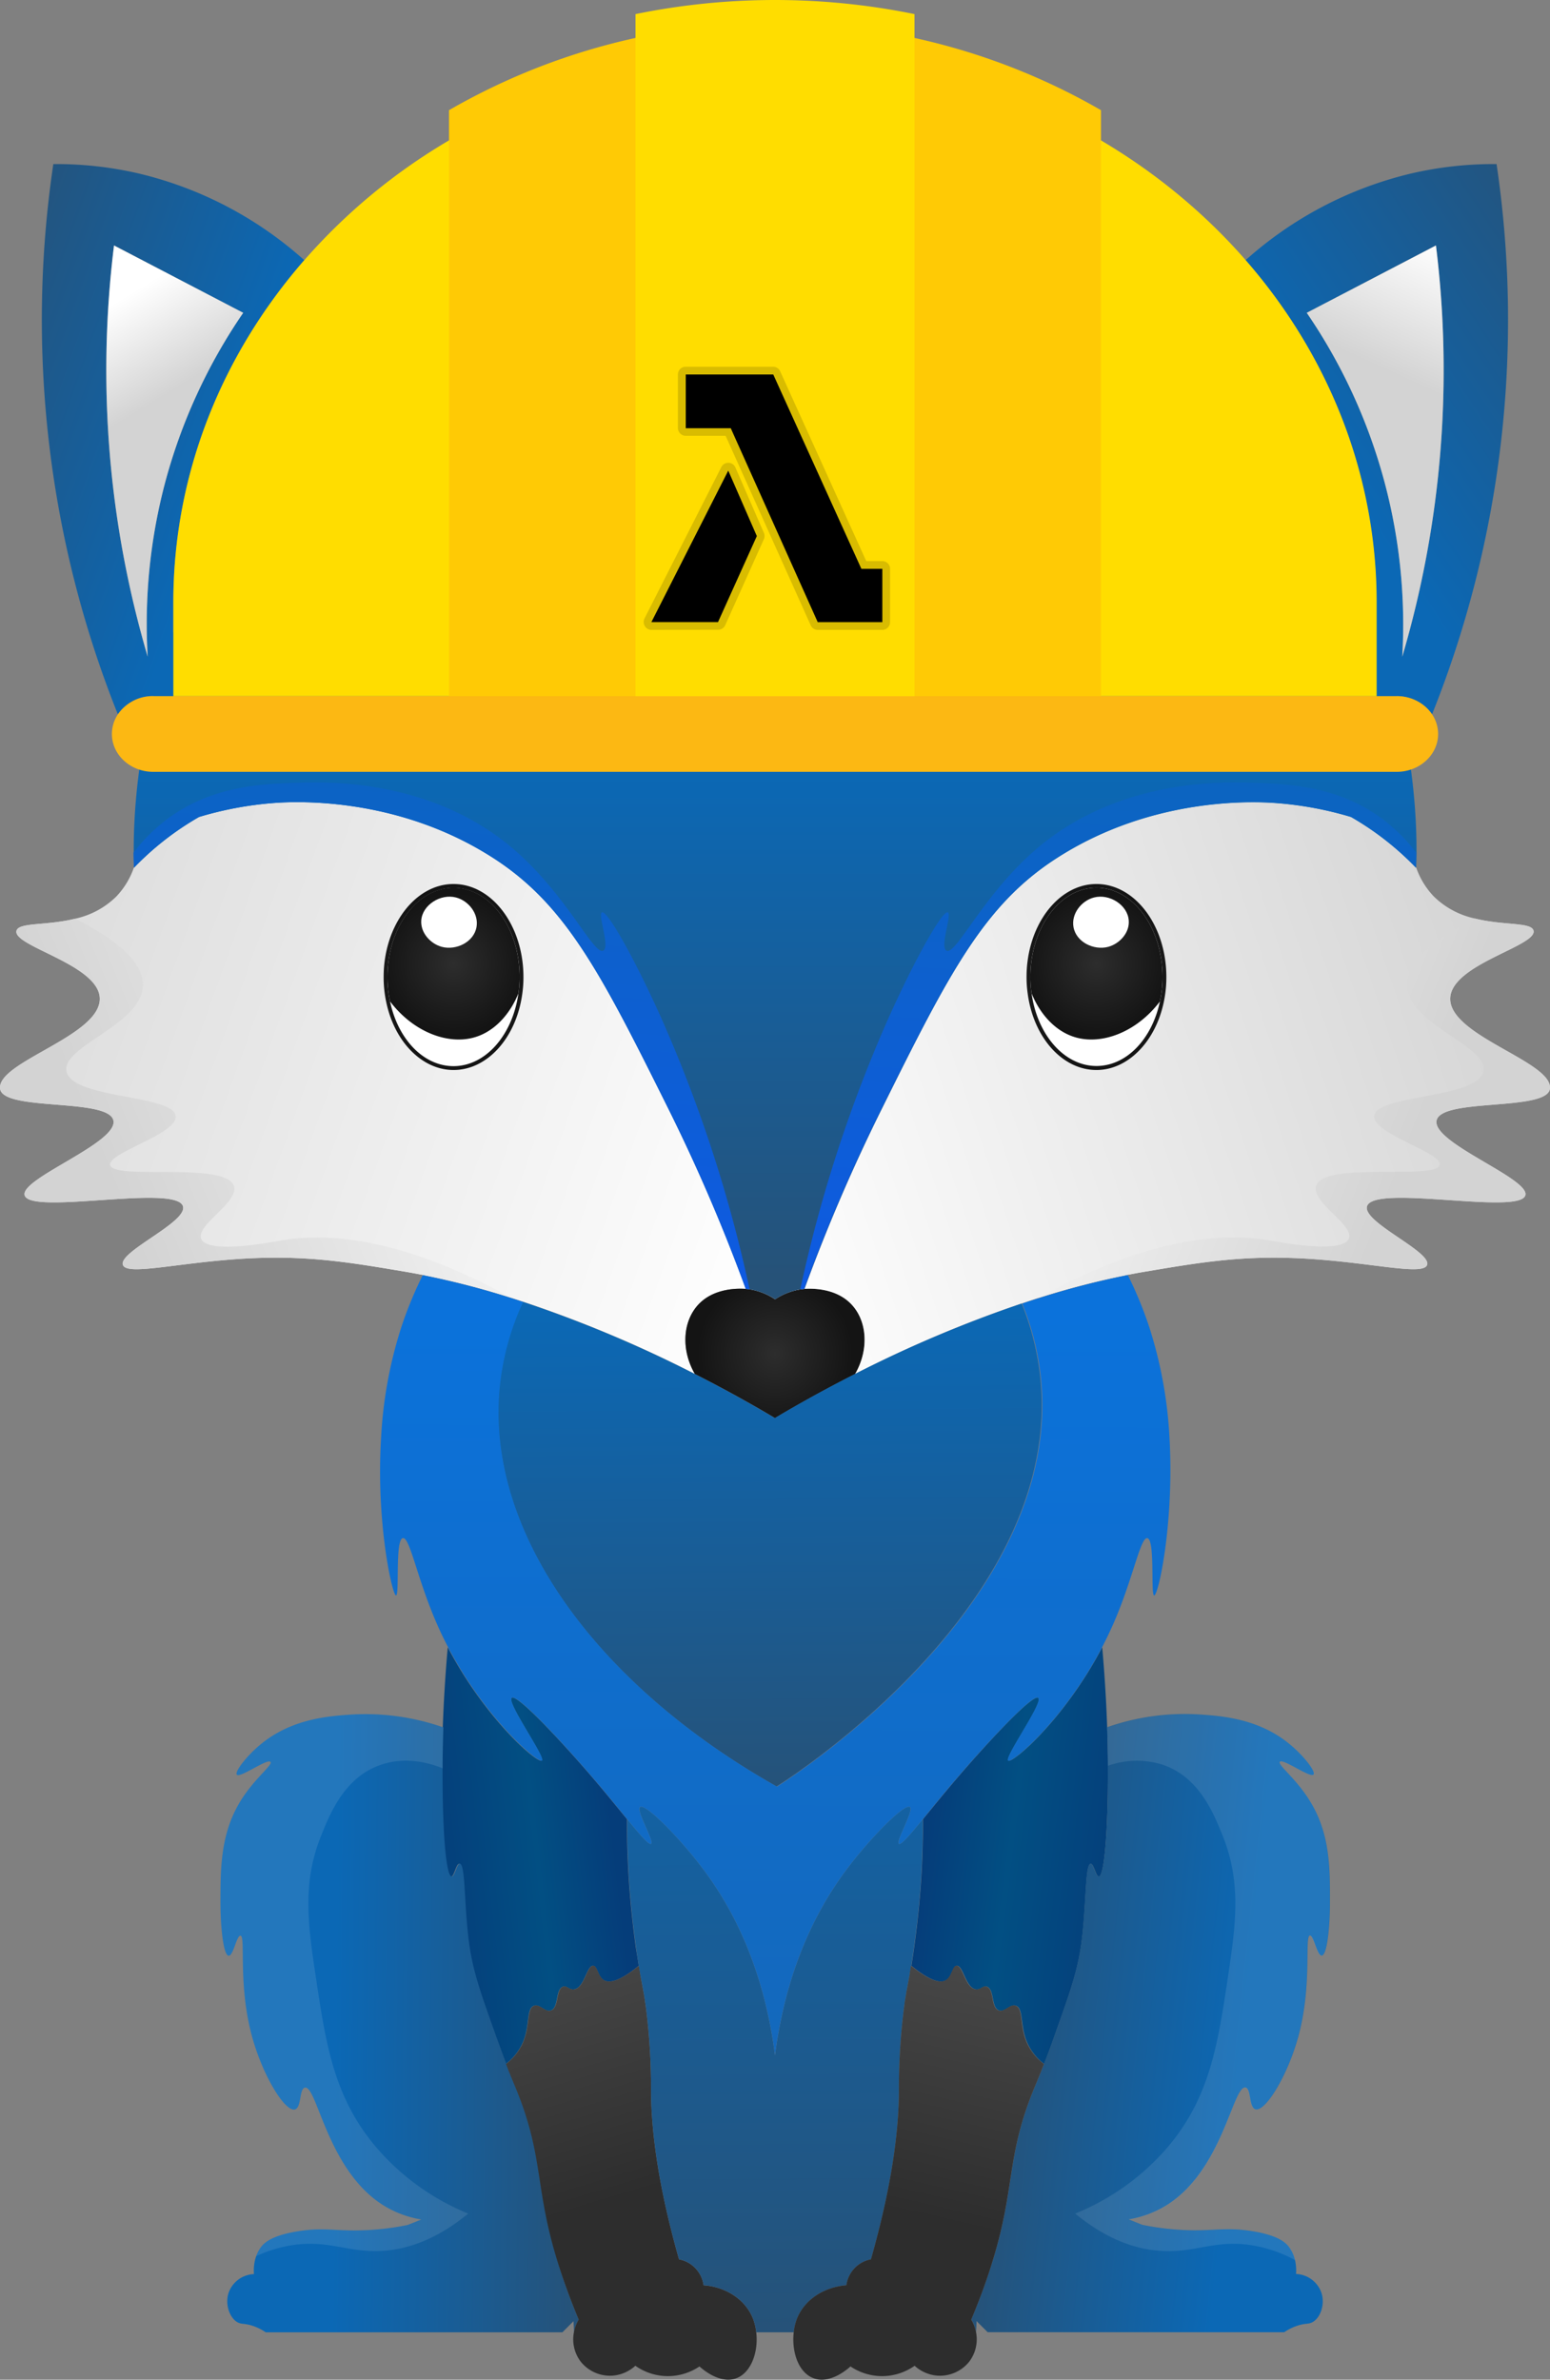 <svg id="Layer_1" data-name="Layer 1" xmlns="http://www.w3.org/2000/svg" xmlns:xlink="http://www.w3.org/1999/xlink" viewBox="0 0 400.88 615.52"><rect x="0" y="0" width="400.88" height="615.52" fill="#808080" stroke="none"/><defs><style>.cls-1{fill:url(#linear-gradient);}.cls-2{fill:url(#linear-gradient-2);}.cls-3{fill:url(#linear-gradient-3);}.cls-4{fill:url(#linear-gradient-4);}.cls-5{fill:url(#linear-gradient-5);}.cls-6{fill:none;stroke:#000;stroke-miterlimit:10;}.cls-7{fill:url(#linear-gradient-6);}.cls-8{fill:url(#radial-gradient);}.cls-26,.cls-9{fill:#fff;}.cls-10{fill:url(#radial-gradient-2);}.cls-11{fill:url(#linear-gradient-7);}.cls-12{fill:url(#linear-gradient-8);}.cls-13{fill:url(#linear-gradient-9);}.cls-14{fill:url(#radial-gradient-3);}.cls-15{fill:url(#linear-gradient-10);}.cls-16{fill:url(#linear-gradient-11);}.cls-17{fill:url(#linear-gradient-12);}.cls-18{fill:url(#radial-gradient-4);}.cls-19{fill:url(#radial-gradient-5);}.cls-20{fill:url(#linear-gradient-13);}.cls-21{fill:url(#linear-gradient-14);}.cls-22{fill:url(#linear-gradient-15);}.cls-23{fill:url(#linear-gradient-16);}.cls-24{fill:url(#linear-gradient-17);}.cls-25{fill:url(#linear-gradient-18);}.cls-26{opacity:0.1;}.cls-27{fill:#fd0;}.cls-28{fill:#fcb813;}.cls-29{fill:#ffca05;}.cls-30{fill:url(#linear-gradient-19);}.cls-31{fill:url(#linear-gradient-20);}.cls-32{opacity:0.15;}</style><linearGradient id="linear-gradient" x1="952.02" y1="541.74" x2="701.08" y2="451.39" gradientUnits="userSpaceOnUse"><stop offset="0" stop-color="#fff"/><stop offset="1" stop-color="#d3d3d3"/></linearGradient><linearGradient id="linear-gradient-2" x1="729.53" y1="329.68" x2="802.95" y2="355.57" gradientUnits="userSpaceOnUse"><stop offset="0" stop-color="#265278"/><stop offset="1" stop-color="#0b68b5"/></linearGradient><linearGradient id="linear-gradient-3" x1="768.83" y1="313.95" x2="782.95" y2="337.24" xlink:href="#linear-gradient"/><linearGradient id="linear-gradient-4" x1="1168.23" y1="306.52" x2="1091.52" y2="357.34" xlink:href="#linear-gradient-2"/><linearGradient id="linear-gradient-5" x1="1122.53" y1="297.58" x2="1107.7" y2="330.05" xlink:href="#linear-gradient"/><linearGradient id="linear-gradient-6" x1="890.58" y1="488.72" x2="772.7" y2="536.72" xlink:href="#linear-gradient"/><radialGradient id="radial-gradient" cx="862.1" cy="484.91" r="21.28" gradientUnits="userSpaceOnUse"><stop offset="0" stop-color="#2d2d2d"/><stop offset="1" stop-color="#141414"/></radialGradient><radialGradient id="radial-gradient-2" cx="862.1" cy="481.48" r="18.4" xlink:href="#radial-gradient"/><linearGradient id="linear-gradient-7" x1="861.98" y1="712.91" x2="903.63" y2="708.2" gradientUnits="userSpaceOnUse"><stop offset="0" stop-color="#04417c"/><stop offset="0.52" stop-color="#024f83"/><stop offset="1" stop-color="#053d7a"/></linearGradient><linearGradient id="linear-gradient-8" x1="895" y1="756.31" x2="831.47" y2="755.61" xlink:href="#linear-gradient-2"/><linearGradient id="linear-gradient-9" x1="883.98" y1="728.42" x2="905.86" y2="800.77" gradientUnits="userSpaceOnUse"><stop offset="0" stop-color="#4c4c4c"/><stop offset="1" stop-color="#2d2d2d"/></linearGradient><radialGradient id="radial-gradient-3" cx="945.24" cy="582.3" r="20.2" xlink:href="#radial-gradient"/><linearGradient id="linear-gradient-10" x1="932.41" y1="540.25" x2="1138.88" y2="471.42" xlink:href="#linear-gradient"/><linearGradient id="linear-gradient-11" x1="945.25" y1="562.56" x2="945.25" y2="431.27" xlink:href="#linear-gradient-2"/><linearGradient id="linear-gradient-12" x1="1001.31" y1="490.38" x2="1108.25" y2="532.38" xlink:href="#linear-gradient"/><radialGradient id="radial-gradient-4" cx="1028.38" cy="484.91" r="21.28" xlink:href="#radial-gradient"/><radialGradient id="radial-gradient-5" cx="1028.38" cy="481.48" r="18.4" xlink:href="#radial-gradient"/><linearGradient id="linear-gradient-13" x1="944.71" y1="697.58" x2="943.76" y2="570.99" xlink:href="#linear-gradient-2"/><linearGradient id="linear-gradient-14" x1="1029.65" y1="713.12" x2="984.24" y2="707.47" xlink:href="#linear-gradient-7"/><linearGradient id="linear-gradient-15" x1="945.95" y1="836.39" x2="944.89" y2="638.03" xlink:href="#linear-gradient-2"/><linearGradient id="linear-gradient-16" x1="1003.89" y1="753.16" x2="1066" y2="759.87" xlink:href="#linear-gradient-2"/><linearGradient id="linear-gradient-17" x1="998.64" y1="729.53" x2="981.34" y2="805.41" xlink:href="#linear-gradient-9"/><linearGradient id="linear-gradient-18" x1="944.68" y1="767.91" x2="945.39" y2="571.68" gradientUnits="userSpaceOnUse"><stop offset="0" stop-color="#1468bb"/><stop offset="1" stop-color="#0b72db"/></linearGradient><linearGradient id="linear-gradient-19" x1="855.52" y1="560.04" x2="868.23" y2="374.63" gradientUnits="userSpaceOnUse"><stop offset="0" stop-color="#0e5ae2"/><stop offset="1" stop-color="#0b68b5"/></linearGradient><linearGradient id="linear-gradient-20" x1="1027.25" y1="571.87" x2="1039.96" y2="386.46" xlink:href="#linear-gradient-19"/></defs><title>wolf</title><path class="cls-1" d="M945.24,568.32a16.42,16.42,0,0,0-7-2.64l-.58-.06c-2-.15-8.3-.25-12.3,4.11s-4.45,11.63-.85,17.89A317.8,317.8,0,0,0,877.22,568a209.79,209.79,0,0,0-23.14-6c-1.47-.3-3-.57-4.43-.82-13.79-2.33-24.24-4.09-38.82-3.53-18.49.73-33.15,4.8-34.24,1.77-1.23-3.44,16.79-11.06,15.53-15.18-1.76-5.78-39.44,2.37-40.94-2.82-1.26-4.36,24.32-13.59,22.94-19.41s-28.44-2.28-29.29-8.12c-1-7.05,26.46-13.75,25.76-23.65C770,481.63,748.1,477,749.06,473c.55-2.26,7.73-1.27,15.18-3.14a21.75,21.75,0,0,0,10.59-5.68,20.59,20.59,0,0,0,4.59-7.53l.74-.76.43-.43c.57-.57,1.22-1.2,1.95-1.87l.75-.69c1-.93,2.21-1.93,3.52-3,.33-.27.68-.54,1-.81s.87-.66,1.33-1,.84-.61,1.28-.92c.7-.48,1.42-1,2.17-1.46l1.14-.73,1.18-.72c.42-.26.86-.52,1.3-.77l1.18-.67,1.22-.66c.83-.43,1.68-.86,2.55-1.28l1.33-.62c.44-.21.9-.41,1.36-.6l1.33-.56.21-.08.64-.26.65-.25q1-.39,2.07-.75l1.3-.44.9-.28.23-.07c.37-.12.74-.23,1.12-.33l.67-.2.2-.05.35-.1,1-.26.23-.06,1.26-.3,1.43-.32,1.95-.38c30.35-5.5,53.22,10.59,57.41,13.65-12.57-14.72-15.37-19.45-14.59-20.24,1.09-1.1,9.9,4.86,17.06,12.12,15.91,16.15,19.94,34.91,22.23,34.23s-1.73-18.26,0-18.7c1.46-.38,6.31,11.51,9.89,23.64,4.36,14.82,5.18,24.43,6.7,24.36,2.32-.11,2.25-22.51,4.24-22.59,1.67-.07,3.62,15.71,5.29,28.23C929.59,524.3,934.06,544.44,945.24,568.32Z" transform="translate(-744.8 -232.24)"/><path class="cls-2" d="M780.83,277.15a94,94,0,0,0-22.24-2.47A274.7,274.7,0,0,0,775.28,417a11,11,0,0,1,9.17-4.73h5.18v-24.2c0-33.47,12.66-64.24,33.86-88.54A98.07,98.07,0,0,0,780.83,277.15Zm6.59,80.23A142.83,142.83,0,0,0,783,402.09a261.8,261.8,0,0,1-8.71-106.36l33.41,17.42A142.75,142.75,0,0,0,787.42,357.38Z" transform="translate(-744.8 -232.24)"/><path class="cls-3" d="M787.42,357.38A142.83,142.83,0,0,0,783,402.09a261.8,261.8,0,0,1-8.71-106.36l33.41,17.42A142.75,142.75,0,0,0,787.42,357.38Z" transform="translate(-744.8 -232.24)"/><path class="cls-4" d="M1066.93,299.55c21.2,24.3,33.86,55.07,33.86,88.54v24.2H1106a11,11,0,0,1,9.17,4.73,274.7,274.7,0,0,0,16.69-142.34,94,94,0,0,0-22.24,2.47A98.07,98.07,0,0,0,1066.93,299.55Zm15.84,13.6,33.41-17.42a261.8,261.8,0,0,1-8.71,106.36,142.71,142.71,0,0,0-24.7-88.94Z" transform="translate(-744.8 -232.24)"/><path class="cls-5" d="M1103,357.38a142.83,142.83,0,0,1,4.47,44.71,261.8,261.8,0,0,0,8.71-106.36l-33.41,17.42A142.75,142.75,0,0,1,1103,357.38Z" transform="translate(-744.8 -232.24)"/><path class="cls-6" d="M775.29,417s0,0,0,0" transform="translate(-744.8 -232.24)"/><path class="cls-7" d="M877.22,568a209.79,209.79,0,0,0-23.14-6c-1.47-.3-3-.57-4.43-.82-13.79-2.33-24.24-4.09-38.82-3.53-18.49.73-33.15,4.8-34.24,1.77-1.23-3.44,16.79-11.06,15.53-15.18-1.76-5.78-39.44,2.37-40.94-2.82-1.26-4.36,24.32-13.59,22.94-19.41s-28.44-2.28-29.29-8.12c-1-7.05,26.46-13.75,25.76-23.65C770,481.63,748.1,477,749.06,473c.55-2.26,7.73-1.27,15.18-3.14,9.83,5,17.79,10.94,17.53,17.37-.42,10.17-21.1,15.6-19.77,22.12,1.47,7.17,27.6,6,28.24,11.53.54,4.71-17.61,9.49-16.94,12.71.83,4,29.9-1,32,5.41,1.38,4.23-9.91,10.1-8.47,13.65,1.61,4,17.59,1,20.47.47C830.34,550.89,849.36,552.66,877.22,568Z" transform="translate(-744.8 -232.24)"/><path class="cls-8" d="M862.1,509c-8.06,0-15.21-7.19-17.39-17.48a30.83,30.83,0,0,1-.69-6.57c0-13.26,8.11-24.06,18.08-24.06s18.08,10.8,18.08,24.06a30.19,30.19,0,0,1-.31,4.4C878.3,500.7,870.82,509,862.1,509Z" transform="translate(-744.8 -232.24)"/><path class="cls-9" d="M879.18,484.91a29.67,29.67,0,0,1-.3,4.26C877.4,499.87,870.45,508,862.1,508c-7.79,0-14.37-7-16.41-16.69a29.88,29.88,0,0,1-.67-6.36c0-12.74,7.65-23.06,17.08-23.06S879.18,472.17,879.18,484.91Z" transform="translate(-744.8 -232.24)"/><path class="cls-10" d="M879.18,484.91a29.67,29.67,0,0,1-.3,4.26c-2.17,5.38-6.18,9.9-11.4,11.39-7,2-15.91-1.52-21.79-9.29a29.88,29.88,0,0,1-.67-6.36c0-12.74,7.65-23.06,17.08-23.06S879.18,472.17,879.18,484.91Z" transform="translate(-744.8 -232.24)"/><path class="cls-9" d="M853.75,470.32c.27-4,5-7,9-5.94,3.22.83,5.91,4.19,5.29,7.65-.69,3.9-5.26,6.08-8.94,5.12C856.12,476.37,853.53,473.48,853.75,470.32Z" transform="translate(-744.8 -232.24)"/><line class="cls-6" x1="109.28" y1="329.84" x2="109.28" y2="329.83"/><path class="cls-11" d="M910,740.69c-5,4.09-7.57,4.53-9,3.75-1.67-1-1.68-3.74-2.82-3.76-1.65,0-2.26,5.76-4.94,6.11-1.27.17-1.79-1-2.82-.7-2,.64-1.07,5.27-3.06,6.12-1.55.65-2.94-1.74-4.47-1.18-2,.71-1,5.11-2.83,9.41a14.19,14.19,0,0,1-4.44,5.66c-.78-2-1.67-4.37-2.62-7.07-3.66-10.38-6-16.39-7.06-24.47-1.25-9.57-.91-20.12-2.35-20.24-.82-.07-1.32,3.34-2.12,3.3-1.53-.09-2.48-12.83-2.35-28.94,0-2.92.08-6.14.2-9.64.21-6.1.6-13,1.28-20.73,9.7,18.55,23.2,30.11,24.29,29.31s-9.19-15.16-7.77-16.24,13.37,11.86,20.47,20.12c3.63,4.22,6.82,8.18,9.38,11.29h0c0,2.85,0,6,.15,9.52.15,4,.58,12.53,2.12,23.65C909.56,737.85,909.8,739.38,910,740.69Z" transform="translate(-744.8 -232.24)"/><path class="cls-12" d="M894.48,832.21a9.7,9.7,0,0,0-1.24,3.29h0c0-1-.07-1.92-.11-2.88l-2.88,2.88H813.53a13.41,13.41,0,0,0-3.29-1.65c-2.18-.74-2.91-.35-4-.94-2-1.1-3.28-4.55-2.35-7.53a7.25,7.25,0,0,1,6.59-4.94,11.61,11.61,0,0,1,.57-4.63,8.75,8.75,0,0,1,1.31-2.43c.79-1,2.63-2.9,9.41-4,6.06-1,9.06-.2,15.06-.23a69.28,69.28,0,0,0,13.41-1.42l3.53-1.41a27,27,0,0,1-9.18-3.29c-15.11-8.85-17.73-31.48-20.94-30.82-1.49.3-.84,5.2-2.59,5.64-2.52.65-8.23-8.52-11.06-18.82-3.72-13.58-1.58-26-3-26.12-1-.11-1.87,5.27-3.06,5.18-1.38-.11-2.11-7.49-2.12-13.65,0-9,0-17.91,5.18-26.35,3.6-5.85,8.4-9.34,7.76-10.12-.78-1-7.91,4.26-8.71,3.29-.6-.73,2.52-4.88,6.36-8,7.87-6.39,17.15-7.13,23.06-7.53a60.79,60.79,0,0,1,24,3.31c-.12,3.5-.18,6.72-.2,9.64,0,.31,0,.61,0,.92-.09,15.67.85,27.93,2.35,28,.8,0,1.3-3.37,2.12-3.3,1.44.12,1.1,10.67,2.35,20.24,1.06,8.08,3.4,14.09,7.06,24.47,1,2.7,1.84,5.07,2.62,7.07,1.18,3,2.1,5.21,2.56,6.34,7.3,17.77,4.76,25.48,10.82,44.94C890.09,820.66,891.82,825.87,894.48,832.21Z" transform="translate(-744.8 -232.24)"/><path class="cls-13" d="M934.89,847.5c-4.23,1.29-8.66-2.69-9.18-3.18a14.58,14.58,0,0,1-16.59-.17,9.9,9.9,0,0,1-5.12,2.47,9.68,9.68,0,0,1-9-3.53,9.53,9.53,0,0,1-1.77-7.59h0a9.7,9.7,0,0,1,1.24-3.29c-2.66-6.34-4.39-11.55-5.42-14.83-6.06-19.46-3.52-27.17-10.82-44.94l-.31-.75-.12-.29c-.51-1.23-1.25-3-2.13-5.3a14.19,14.19,0,0,0,4.44-5.66c1.81-4.3.87-8.7,2.83-9.41,1.53-.56,2.92,1.83,4.47,1.18,2-.85,1.11-5.48,3.06-6.12,1-.34,1.55.87,2.82.7,2.68-.35,3.29-6.15,4.94-6.11,1.14,0,1.15,2.81,2.82,3.76,1.38.78,3.94.34,9-3.75.06.36.12.7.17,1s.09.54.14.79a1.55,1.55,0,0,0,0,.21q.12.72.24,1.35c.21,1.11.4,2.09.58,3.12,0,.14.06.29.08.43.11.6.22,1.23.32,1.92,0,.31.09.63.14,1,.13.91.26,1.93.4,3.12a165.28,165.28,0,0,1,1.06,19.76c.08,9,1.44,22.85,7.24,43.24a7.84,7.84,0,0,1,4.23,2.29,7.94,7.94,0,0,1,2.12,4.41c5.77.42,10.74,3.66,12.71,8.47a13.81,13.81,0,0,1,.91,3.71C941,840.65,939,846.25,934.89,847.5Z" transform="translate(-744.8 -232.24)"/><path class="cls-14" d="M965.12,569.73c-4-4.36-10.31-4.26-12.3-4.11l-.58.06a16.42,16.42,0,0,0-7,2.64,16.42,16.42,0,0,0-7-2.64l-.58-.06c-2-.15-8.3-.25-12.3,4.11s-4.45,11.63-.85,17.89c10.24,5.2,17.64,9.56,20.73,11.41,3.09-1.85,10.49-6.21,20.73-11.41C969.57,581.36,969.07,574,965.12,569.73Z" transform="translate(-744.8 -232.24)"/><path class="cls-15" d="M945.24,568.32a16.42,16.42,0,0,1,7-2.64l.58-.06c2-.15,8.3-.25,12.3,4.11s4.45,11.63.85,17.89A317.8,317.8,0,0,1,1013.26,568a209.79,209.79,0,0,1,23.14-6c1.47-.3,2.95-.57,4.43-.82,13.79-2.33,24.24-4.09,38.82-3.53,18.49.73,33.15,4.8,34.24,1.77,1.23-3.44-16.79-11.06-15.53-15.18,1.76-5.78,39.44,2.37,40.94-2.82,1.26-4.36-24.32-13.59-22.94-19.41s28.44-2.28,29.29-8.12c1-7.05-26.46-13.75-25.76-23.65.61-8.69,22.49-13.31,21.53-17.29-.55-2.26-7.73-1.27-15.18-3.14a21.75,21.75,0,0,1-10.59-5.68,20.59,20.59,0,0,1-4.59-7.53l-.74-.76-.43-.43c-.57-.57-1.22-1.2-2-1.87l-.75-.69c-1-.93-2.21-1.93-3.52-3-.33-.27-.68-.54-1-.81s-.87-.66-1.33-1-.84-.61-1.28-.92c-.7-.48-1.42-1-2.17-1.46l-1.14-.73-1.18-.72c-.42-.26-.86-.52-1.3-.77l-1.18-.67-1.22-.66c-.83-.43-1.68-.86-2.55-1.28l-1.33-.62c-.44-.21-.9-.41-1.36-.6l-1.33-.56-.21-.08-.64-.26-.65-.25q-1-.39-2.07-.75l-1.3-.44-.9-.28-.23-.07c-.37-.12-.74-.23-1.12-.33l-.67-.2-.2-.05-.35-.1-1-.26-.23-.06-1.26-.3-1.43-.32-2-.38c-30.35-5.5-53.22,10.59-57.41,13.65,12.57-14.72,15.37-19.45,14.59-20.24-1.09-1.1-9.9,4.86-17.06,12.12-15.91,16.15-19.94,34.91-22.23,34.23s1.73-18.26,0-18.7c-1.46-.38-6.31,11.51-9.89,23.64-4.36,14.82-5.18,24.43-6.7,24.36-2.32-.11-2.25-22.51-4.24-22.59-1.67-.07-3.62,15.71-5.29,28.23C960.89,524.3,956.42,544.44,945.24,568.32Z" transform="translate(-744.8 -232.24)"/><path class="cls-6" d="M1115.2,417s0,0,0,0" transform="translate(-744.8 -232.24)"/><path class="cls-16" d="M1111.06,456.68a75.38,75.38,0,0,0-16.83-13.13A90.81,90.81,0,0,0,1075.3,440c-4.66-.38-31.92-2.19-57.41,14.35C999.27,466.41,990.24,484,973,518.79a456.07,456.07,0,0,0-20.13,46.83l-.58.06a16.42,16.42,0,0,0-7,2.64,16.51,16.51,0,0,0-6.57-2.58l-.43-.06-.58-.06a456.07,456.07,0,0,0-20.13-46.83c-17.29-34.76-26.32-52.38-44.94-64.47-25.49-16.54-52.75-14.73-57.41-14.35a90.81,90.81,0,0,0-18.93,3.58,75.38,75.38,0,0,0-16.83,13.13c0-.88-.08-2.2-.08-3.92h0c-.12-16.79,2.91-71.27,47.61-114.19,48.59-46.67,108.78-43.49,118.29-42.83,9.51-.66,69.7-3.84,118.29,42.83C1112.83,385.9,1111.44,447.3,1111.06,456.68Z" transform="translate(-744.8 -232.24)"/><path class="cls-17" d="M1013.26,568a209.79,209.79,0,0,1,23.14-6c1.47-.3,2.95-.57,4.43-.82,13.79-2.33,24.24-4.09,38.82-3.53,18.49.73,33.15,4.8,34.24,1.77,1.23-3.44-16.79-11.06-15.53-15.18,1.76-5.78,39.44,2.37,40.94-2.82,1.26-4.36-24.32-13.59-22.94-19.41s28.44-2.28,29.29-8.12c1-7.05-26.46-13.75-25.76-23.65.61-8.69,22.49-13.31,21.53-17.29-.55-2.26-7.73-1.27-15.18-3.14-9.83,5-17.79,10.94-17.53,17.37.42,10.17,21.1,15.6,19.77,22.12-1.47,7.17-27.6,6-28.24,11.53-.54,4.71,17.61,9.49,16.94,12.71-.83,4-29.9-1-32,5.41-1.38,4.23,9.91,10.1,8.47,13.65-1.61,4-17.59,1-20.47.47C1060.14,550.89,1041.12,552.66,1013.26,568Z" transform="translate(-744.8 -232.24)"/><path class="cls-18" d="M1028.38,509c-8.72,0-16.2-8.26-17.77-19.65a30.19,30.19,0,0,1-.31-4.4c0-13.26,8.11-24.06,18.08-24.06s18.08,10.8,18.08,24.06a30.83,30.83,0,0,1-.69,6.57C1043.59,501.77,1036.44,509,1028.38,509Z" transform="translate(-744.8 -232.24)"/><path class="cls-9" d="M1011.3,484.91a29.67,29.67,0,0,0,.3,4.26c1.48,10.7,8.43,18.79,16.78,18.79,7.79,0,14.37-7,16.41-16.69a29.88,29.88,0,0,0,.67-6.36c0-12.74-7.65-23.06-17.08-23.06S1011.3,472.17,1011.3,484.91Z" transform="translate(-744.8 -232.24)"/><path class="cls-19" d="M1011.3,484.91a29.67,29.67,0,0,0,.3,4.26c2.17,5.38,6.18,9.9,11.4,11.39,7,2,15.91-1.52,21.79-9.29a29.88,29.88,0,0,0,.67-6.36c0-12.74-7.65-23.06-17.08-23.06S1011.3,472.17,1011.3,484.91Z" transform="translate(-744.8 -232.24)"/><path class="cls-9" d="M1036.73,470.32c-.27-4-5-7-9-5.94-3.22.83-5.91,4.19-5.29,7.65.69,3.9,5.26,6.08,8.94,5.12C1034.36,476.37,1037,473.48,1036.73,470.32Z" transform="translate(-744.8 -232.24)"/><path class="cls-20" d="M945.65,694.32C899.13,668.1,870,628.38,874,590.56a68.21,68.21,0,0,1,6-21.61,321.68,321.68,0,0,1,44.46,18.67c10.24,5.2,17.64,9.56,20.73,11.41,3.09-1.85,10.49-6.21,20.73-11.41a323.19,323.19,0,0,1,43.12-18.22,70.54,70.54,0,0,1,4.68,18C1020.86,645.72,950.4,691.34,945.65,694.32Z" transform="translate(-744.8 -232.24)"/><line class="cls-6" x1="291.6" y1="329.83" x2="291.6" y2="329.84"/><path class="cls-21" d="M1029,717.62c-.8,0-1.3-3.37-2.12-3.3-1.44.12-1.1,10.67-2.35,20.24-1.06,8.08-3.4,14.09-7.06,24.47-.95,2.7-1.84,5.07-2.62,7.07a14.19,14.19,0,0,1-4.44-5.66c-1.81-4.3-.87-8.7-2.83-9.41-1.53-.56-2.92,1.83-4.47,1.18-2-.85-1.11-5.48-3.06-6.12-1-.34-1.55.87-2.82.7-2.68-.35-3.29-6.15-4.94-6.11-1.14,0-1.15,2.81-2.82,3.76-1.38.78-3.94.34-8.95-3.75.21-1.31.45-2.84.71-4.72,1.54-11.12,2-19.67,2.12-23.65.13-3.48.17-6.67.15-9.52h0c2.56-3.11,5.75-7.07,9.38-11.29,7.1-8.26,19-21.19,20.47-20.12s-8.86,15.43-7.77,16.24,14.59-10.76,24.29-29.31c.68,7.68,1.07,14.63,1.28,20.73.12,3.5.18,6.72.2,9.64C1031.43,704.79,1030.48,717.53,1029,717.62Z" transform="translate(-744.8 -232.24)"/><path class="cls-22" d="M983.45,702.8c-3.37,4.12-5.59,6.71-6.15,6.35-.94-.61,4-8.68,2.82-9.53-1.39-1-10.68,8.4-16.94,16.94-6.53,8.91-14.92,23.91-17.94,47.29-3-23.38-11.41-38.38-17.94-47.29-6.26-8.54-15.55-17.95-16.94-16.94-1.18.85,3.76,8.92,2.82,9.53-.56.36-2.78-2.23-6.15-6.35,0,2.85,0,6,.15,9.52.15,4,.58,12.53,2.12,23.65.26,1.88.5,3.41.71,4.72.86,5.24,1.41,6.83,2.11,12.93a165.28,165.28,0,0,1,1.06,19.76c.08,9,1.44,22.85,7.24,43.24a7.84,7.84,0,0,1,4.23,2.29,7.94,7.94,0,0,1,2.12,4.41c5.77.42,10.74,3.66,12.71,8.47a13.81,13.81,0,0,1,.91,3.71h9.7a13.81,13.81,0,0,1,.91-3.71c2-4.81,6.94-8,12.71-8.47a7.94,7.94,0,0,1,2.12-4.41,7.84,7.84,0,0,1,4.23-2.29c5.8-20.39,7.16-34.19,7.24-43.24a165.28,165.28,0,0,1,1.06-19.76c.7-6.1,1.25-7.69,2.11-12.93.21-1.31.45-2.84.71-4.72,1.54-11.12,2-19.67,2.12-23.65C983.43,708.84,983.47,705.65,983.45,702.8Z" transform="translate(-744.8 -232.24)"/><path class="cls-23" d="M1045.89,803a27,27,0,0,1-9.18,3.29l3.53,1.41a69.28,69.28,0,0,0,13.41,1.42c6,0,9-.75,15.06.23,6.78,1.1,8.62,3,9.41,4a8.85,8.85,0,0,1,1.61,3.47,12.23,12.23,0,0,1,.27,3.59,7.25,7.25,0,0,1,6.59,4.94c.93,3-.3,6.43-2.35,7.53-1.09.59-1.82.2-4,.94a13.41,13.41,0,0,0-3.29,1.65h-76.71l-2.88-2.88c0,1-.08,1.92-.11,2.88h0a9.7,9.7,0,0,0-1.24-3.29c2.66-6.34,4.39-11.55,5.42-14.83,6.06-19.46,3.52-27.17,10.82-44.94.46-1.13,1.38-3.3,2.56-6.34.78-2,1.67-4.37,2.62-7.07,3.66-10.38,6-16.39,7.06-24.47,1.25-9.57.91-20.12,2.35-20.24.82-.07,1.32,3.34,2.12,3.3,1.52-.09,2.47-12.68,2.35-28.66v-.28c0-2.92-.08-6.14-.2-9.64a60.79,60.79,0,0,1,24-3.31c5.91.4,15.19,1.14,23.06,7.53,3.84,3.12,7,7.27,6.36,8-.8,1-7.93-4.24-8.71-3.29-.64.78,4.16,4.27,7.76,10.12,5.21,8.44,5.2,17.34,5.18,26.35,0,6.16-.74,13.54-2.12,13.65-1.19.09-2.08-5.29-3.06-5.18-1.47.16.67,12.54-3,26.12-2.83,10.3-8.54,19.47-11.06,18.82-1.75-.44-1.1-5.34-2.59-5.64C1063.62,771.55,1061,794.18,1045.89,803Z" transform="translate(-744.8 -232.24)"/><path class="cls-24" d="M1014.8,766.1c-.88,2.28-1.62,4.07-2.13,5.3l-.12.29-.31.75c-7.3,17.77-4.76,25.48-10.82,44.94-1,3.28-2.76,8.49-5.42,14.83a9.7,9.7,0,0,1,1.24,3.29h0a9.53,9.53,0,0,1-1.77,7.59,9.68,9.68,0,0,1-9,3.53,9.9,9.9,0,0,1-5.12-2.47,14.58,14.58,0,0,1-16.59.17c-.52.49-4.95,4.47-9.18,3.18s-6.07-6.85-5.5-12a13.81,13.81,0,0,1,.91-3.71c2-4.81,6.94-8,12.71-8.47a7.94,7.94,0,0,1,2.12-4.41,7.84,7.84,0,0,1,4.23-2.29c5.8-20.39,7.16-34.19,7.24-43.24a165.28,165.28,0,0,1,1.06-19.76c.14-1.19.27-2.21.4-3.12,0-.34.09-.66.14-1,.1-.69.21-1.32.32-1.92,0-.14,0-.29.08-.43.18-1,.37-2,.58-3.12q.12-.63.24-1.35a1.55,1.55,0,0,0,0-.21c.05-.25.09-.51.14-.79s.11-.66.17-1c5,4.09,7.57,4.53,8.95,3.75,1.67-1,1.68-3.74,2.82-3.76,1.65,0,2.26,5.76,4.94,6.11,1.27.17,1.79-1,2.82-.7,2,.64,1.07,5.27,3.06,6.12,1.55.65,2.94-1.74,4.47-1.18,2,.71,1,5.11,2.83,9.41A14.19,14.19,0,0,0,1014.8,766.1Z" transform="translate(-744.8 -232.24)"/><path class="cls-25" d="M1043.3,644.91c-.94-.07.3-14.5-1.77-14.82-1.8-.28-3.68,10.52-8.82,22.23q-1.37,3.1-2.89,6c-9.7,18.55-23.2,30.11-24.29,29.31s9.19-15.16,7.77-16.24-13.37,11.86-20.47,20.12c-3.63,4.22-6.82,8.18-9.38,11.29h0c-3.37,4.12-5.59,6.71-6.15,6.35-.94-.61,4-8.68,2.82-9.53-1.39-1-10.68,8.4-16.94,16.94-6.53,8.91-14.92,23.91-17.94,47.29-3-23.38-11.41-38.38-17.94-47.29-6.26-8.54-15.55-17.95-16.94-16.94-1.18.85,3.76,8.92,2.82,9.53-.56.36-2.78-2.23-6.15-6.35h0c-2.56-3.11-5.75-7.07-9.38-11.29-7.1-8.26-19-21.19-20.47-20.12S886,686.81,885,687.62s-14.59-10.76-24.29-29.31q-1.53-2.88-2.89-6c-5.14-11.71-7-22.51-8.82-22.23-2.07.32-.83,14.75-1.77,14.82s-5.2-18.7-3.88-40.59a112.35,112.35,0,0,1,5.29-28.94,103.28,103.28,0,0,1,5.49-13.3,209.79,209.79,0,0,1,23.14,6l2.83.91a68.21,68.21,0,0,0-6,21.61c-4,37.82,25.13,77.54,71.65,103.76,4.75-3,75.21-48.6,68.12-106.94a70.54,70.54,0,0,0-4.68-18c1.38-.47,2.77-.92,4.17-1.36a209.79,209.79,0,0,1,23.14-6,103.28,103.28,0,0,1,5.49,13.3,112.35,112.35,0,0,1,5.29,28.94C1048.5,626.21,1044.38,645,1043.3,644.91Z" transform="translate(-744.8 -232.24)"/><path class="cls-26" d="M865.89,804.79c-8.56,7.06-15.88,9-20.83,9.53-9.6,1-14.55-2.79-24.35-1.41a34.32,34.32,0,0,0-9.66,2.9,8.75,8.75,0,0,1,1.31-2.43c.79-1,2.63-2.9,9.41-4,6.06-1,9.06-.2,15.06-.23a69.28,69.28,0,0,0,13.41-1.42l3.53-1.41a27,27,0,0,1-9.18-3.29c-15.11-8.85-17.73-31.48-20.94-30.82-1.49.3-.84,5.2-2.59,5.64-2.52.65-8.23-8.52-11.06-18.82-3.72-13.58-1.58-26-3-26.12-1-.11-1.87,5.27-3.06,5.18-1.38-.11-2.11-7.49-2.12-13.65,0-9,0-17.91,5.18-26.35,3.6-5.85,8.4-9.34,7.76-10.12-.78-1-7.91,4.26-8.71,3.29-.6-.73,2.52-4.88,6.36-8,7.87-6.39,17.15-7.13,23.06-7.53a60.79,60.79,0,0,1,24,3.31c-.12,3.5-.18,6.72-.2,9.64,0,.31,0,.61,0,.92-4.1-1.64-9.89-2.94-15.88-.92-9.43,3.17-13.18,12.51-15.53,18.35-4.9,12.17-3.43,22.85-1.41,36.35,2.62,17.54,4.68,31.25,15.53,44.12A62.43,62.43,0,0,0,865.89,804.79Z" transform="translate(-744.8 -232.24)"/><path class="cls-26" d="M1088.71,724.44c0,6.16-.74,13.54-2.12,13.65-1.19.09-2.08-5.29-3.06-5.18-1.47.16.67,12.54-3,26.12-2.83,10.3-8.54,19.47-11.06,18.82-1.75-.44-1.1-5.34-2.59-5.64-3.21-.66-5.83,22-20.94,30.82a27,27,0,0,1-9.18,3.29l3.53,1.41a69.28,69.28,0,0,0,13.41,1.42c6,0,9-.75,15.06.23,6.78,1.1,8.62,3,9.41,4a8.85,8.85,0,0,1,1.61,3.47,34.79,34.79,0,0,0-11.71-3.94c-9.8-1.38-14.75,2.45-24.35,1.41-5-.53-12.27-2.47-20.83-9.53a62.51,62.51,0,0,0,24-17.29c10.85-12.87,12.9-26.58,15.53-44.12,2-13.5,3.48-24.18-1.41-36.35-2.35-5.84-6.1-15.18-15.53-18.35a22.29,22.29,0,0,0-14.13.28v-.28c0-2.92-.08-6.14-.2-9.64a60.79,60.79,0,0,1,24-3.31c5.91.4,15.19,1.14,23.06,7.53,3.84,3.12,7,7.27,6.36,8-.8,1-7.93-4.24-8.71-3.29-.64.78,4.16,4.27,7.76,10.12C1088.74,706.53,1088.73,715.43,1088.71,724.44Z" transform="translate(-744.8 -232.24)"/><path class="cls-27" d="M1100.85,388.09v24.2H789.63v-24.2c0-33.47,12.66-64.24,33.86-88.54a152,152,0,0,1,37.44-31,162.82,162.82,0,0,1,48.23-18.81,171,171,0,0,1,72.16,0,162.82,162.82,0,0,1,48.23,18.81C1072.45,293.89,1100.85,338,1100.85,388.09Z" transform="translate(-744.8 -232.24)"/><path class="cls-28" d="M1116.74,422.09c0,5.4-4.8,9.79-10.72,9.79H784.45c-5.91,0-10.71-4.39-10.71-9.79a9.15,9.15,0,0,1,1.54-5.07,11,11,0,0,1,9.17-4.73H1106C1111.94,412.29,1116.74,416.68,1116.74,422.09Z" transform="translate(-744.8 -232.24)"/><path class="cls-29" d="M1029.55,260.74a168.63,168.63,0,0,0-168.62,0V412.29h168.62Z" transform="translate(-744.8 -232.24)"/><path class="cls-27" d="M981.32,235.89a180.15,180.15,0,0,0-72.16,0v176.4h72.16Z" transform="translate(-744.8 -232.24)"/><path class="cls-30" d="M938.67,565.74l-.43-.06-.58-.06a456.07,456.07,0,0,0-20.13-46.83c-17.29-34.76-26.32-52.38-44.94-64.47-25.49-16.54-52.75-14.73-57.41-14.35a90.81,90.81,0,0,0-18.93,3.58,75.38,75.38,0,0,0-16.83,13.13c0-.88-.08-2.2-.08-3.92h0a45.11,45.11,0,0,1,7.84-8c11.62-9.13,24.61-9.73,34.41-10.06,7.31-.24,33.6-1.1,54.71,16.06,14.72,12,22,28.71,24.53,27.36,1.78-.95-1.48-9.43-.35-9.89,1.4-.57,8.48,12,15.41,27.47A359.93,359.93,0,0,1,938.67,565.74Z" transform="translate(-744.8 -232.24)"/><path class="cls-31" d="M951.78,565.74l.43-.06.58-.06a456.07,456.07,0,0,1,20.13-46.83c17.29-34.76,26.32-52.38,44.94-64.47,25.49-16.54,52.75-14.73,57.41-14.35a90.81,90.81,0,0,1,18.93,3.58A75.38,75.38,0,0,1,1111,456.68c0-.88.08-2.2.08-3.92h0a45.11,45.11,0,0,0-7.84-8c-11.62-9.13-24.61-9.73-34.41-10.06-7.31-.24-33.6-1.1-54.71,16.06-14.72,12-22,28.71-24.53,27.36-1.78-.95,1.48-9.43.35-9.89-1.4-.57-8.48,12-15.41,27.47A359.93,359.93,0,0,0,951.78,565.74Z" transform="translate(-744.8 -232.24)"/><path class="cls-32" d="M956.29,395.16a2,2,0,0,1-1.82-1.19l-22-49-10.3,0a2.05,2.05,0,0,1-1.43-.59,2,2,0,0,1-.61-1.41V329.1a2,2,0,0,1,2-2h22.63a2,2,0,0,1,1.82,1.18l22.26,49.09H973a2,2,0,0,1,2,2v13.79a2,2,0,0,1-2,2Z" transform="translate(-744.8 -232.24)"/><path d="M922.16,343V329.1h22.63l22.79,50.27H973v13.79H956.29L933.8,343Z" transform="translate(-744.8 -232.24)"/><path class="cls-32" d="M913.27,395.16a2,2,0,0,1-1.7-1,2,2,0,0,1-.08-1.95l19.88-39.18a2,2,0,0,1,1.79-1.09h.06a2,2,0,0,1,1.77,1.2l7.38,16.93a2,2,0,0,1,0,1.62l-10,22.25a2,2,0,0,1-1.82,1.18Z" transform="translate(-744.8 -232.24)"/><polygon points="185.7 160.91 168.47 160.91 188.35 121.73 195.74 138.66 185.7 160.91"/></svg>
